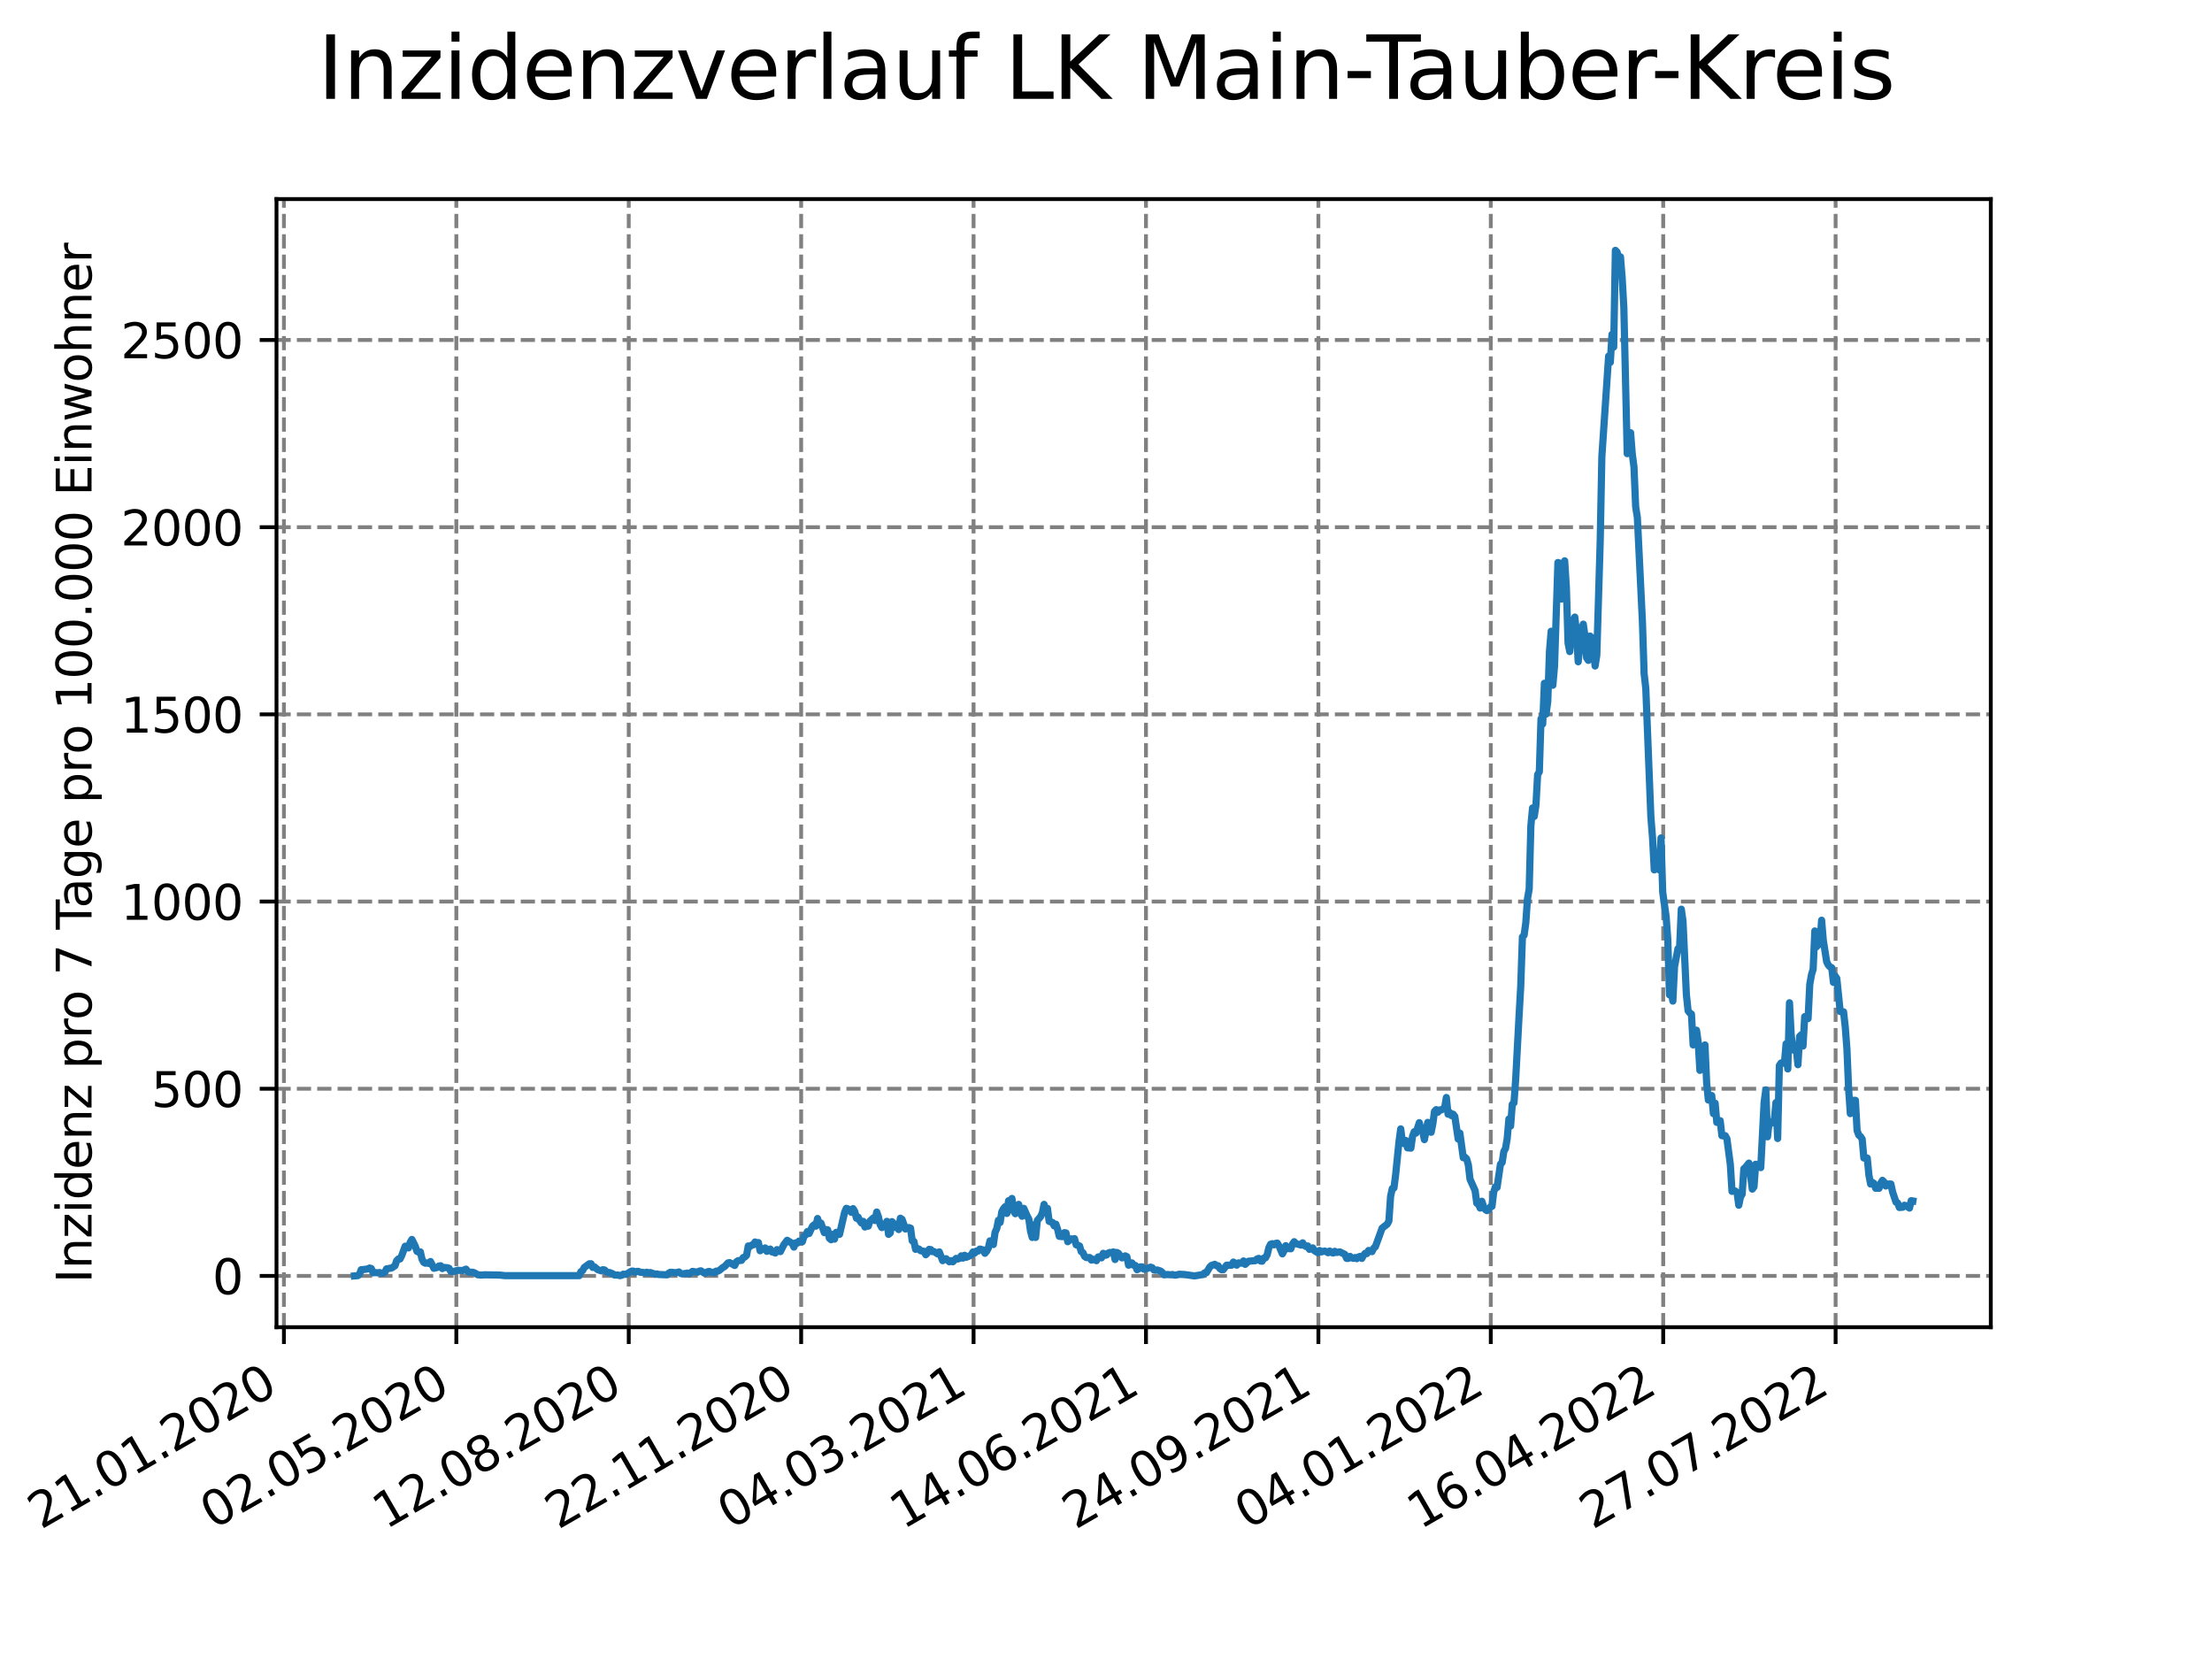 <?xml version="1.0" encoding="utf-8" standalone="no"?>
<!DOCTYPE svg PUBLIC "-//W3C//DTD SVG 1.1//EN"
  "http://www.w3.org/Graphics/SVG/1.1/DTD/svg11.dtd">
<svg xmlns:xlink="http://www.w3.org/1999/xlink" width="460.8pt" height="345.6pt" viewBox="0 0 460.8 345.6" xmlns="http://www.w3.org/2000/svg" version="1.1">
 <defs>
  <style type="text/css">*{stroke-linejoin: round; stroke-linecap: butt}</style>
 </defs>
 <g id="figure_1">
  <g id="patch_1">
   <path d="M 0 345.6 
L 460.8 345.6 
L 460.8 0 
L 0 0 
z
" style="fill: #ffffff"/>
  </g>
  <g id="axes_1">
   <g id="patch_2">
    <path d="M 57.6 276.48 
L 414.72 276.48 
L 414.72 41.472 
L 57.6 41.472 
z
" style="fill: #ffffff"/>
   </g>
   <g id="matplotlib.axis_1">
    <g id="xtick_1">
     <g id="line2d_1">
      <path d="M 59.146 276.48 
L 59.146 41.472 
" clip-path="url(#p5dadb8bd63)" style="fill: none; stroke-dasharray: 2.96,1.28; stroke-dashoffset: 0; stroke: #808080; stroke-width: 0.8"/>
     </g>
     <g id="line2d_2">
      <defs>
       <path id="m0453740eca" d="M 0 0 
L 0 3.5 
" style="stroke: #000000; stroke-width: 0.8"/>
      </defs>
      <g>
       <use xlink:href="#m0453740eca" x="59.146" y="276.48" style="stroke: #000000; stroke-width: 0.8"/>
      </g>
     </g>
     <g id="text_1">
      <!-- 21.01.2020 -->
      <g transform="translate(8.521 318.689)rotate(-30)scale(0.1 -0.1)">
       <defs>
        <path id="DejaVuSans-32" d="M 1228 531 
L 3431 531 
L 3431 0 
L 469 0 
L 469 531 
Q 828 903 1448 1529 
Q 2069 2156 2228 2338 
Q 2531 2678 2651 2914 
Q 2772 3150 2772 3378 
Q 2772 3750 2511 3984 
Q 2250 4219 1831 4219 
Q 1534 4219 1204 4116 
Q 875 4013 500 3803 
L 500 4441 
Q 881 4594 1212 4672 
Q 1544 4750 1819 4750 
Q 2544 4750 2975 4387 
Q 3406 4025 3406 3419 
Q 3406 3131 3298 2873 
Q 3191 2616 2906 2266 
Q 2828 2175 2409 1742 
Q 1991 1309 1228 531 
z
" transform="scale(0.016)"/>
        <path id="DejaVuSans-31" d="M 794 531 
L 1825 531 
L 1825 4091 
L 703 3866 
L 703 4441 
L 1819 4666 
L 2450 4666 
L 2450 531 
L 3481 531 
L 3481 0 
L 794 0 
L 794 531 
z
" transform="scale(0.016)"/>
        <path id="DejaVuSans-2e" d="M 684 794 
L 1344 794 
L 1344 0 
L 684 0 
L 684 794 
z
" transform="scale(0.016)"/>
        <path id="DejaVuSans-30" d="M 2034 4250 
Q 1547 4250 1301 3770 
Q 1056 3291 1056 2328 
Q 1056 1369 1301 889 
Q 1547 409 2034 409 
Q 2525 409 2770 889 
Q 3016 1369 3016 2328 
Q 3016 3291 2770 3770 
Q 2525 4250 2034 4250 
z
M 2034 4750 
Q 2819 4750 3233 4129 
Q 3647 3509 3647 2328 
Q 3647 1150 3233 529 
Q 2819 -91 2034 -91 
Q 1250 -91 836 529 
Q 422 1150 422 2328 
Q 422 3509 836 4129 
Q 1250 4750 2034 4750 
z
" transform="scale(0.016)"/>
       </defs>
       <use xlink:href="#DejaVuSans-32"/>
       <use xlink:href="#DejaVuSans-31" x="63.623"/>
       <use xlink:href="#DejaVuSans-2e" x="127.246"/>
       <use xlink:href="#DejaVuSans-30" x="159.033"/>
       <use xlink:href="#DejaVuSans-31" x="222.656"/>
       <use xlink:href="#DejaVuSans-2e" x="286.279"/>
       <use xlink:href="#DejaVuSans-32" x="318.066"/>
       <use xlink:href="#DejaVuSans-30" x="381.689"/>
       <use xlink:href="#DejaVuSans-32" x="445.312"/>
       <use xlink:href="#DejaVuSans-30" x="508.936"/>
      </g>
     </g>
    </g>
    <g id="xtick_2">
     <g id="line2d_3">
      <path d="M 95.063 276.48 
L 95.063 41.472 
" clip-path="url(#p5dadb8bd63)" style="fill: none; stroke-dasharray: 2.96,1.28; stroke-dashoffset: 0; stroke: #808080; stroke-width: 0.8"/>
     </g>
     <g id="line2d_4">
      <g>
       <use xlink:href="#m0453740eca" x="95.063" y="276.48" style="stroke: #000000; stroke-width: 0.8"/>
      </g>
     </g>
     <g id="text_2">
      <!-- 02.05.2020 -->
      <g transform="translate(44.437 318.689)rotate(-30)scale(0.1 -0.1)">
       <defs>
        <path id="DejaVuSans-35" d="M 691 4666 
L 3169 4666 
L 3169 4134 
L 1269 4134 
L 1269 2991 
Q 1406 3038 1543 3061 
Q 1681 3084 1819 3084 
Q 2600 3084 3056 2656 
Q 3513 2228 3513 1497 
Q 3513 744 3044 326 
Q 2575 -91 1722 -91 
Q 1428 -91 1123 -41 
Q 819 9 494 109 
L 494 744 
Q 775 591 1075 516 
Q 1375 441 1709 441 
Q 2250 441 2565 725 
Q 2881 1009 2881 1497 
Q 2881 1984 2565 2268 
Q 2250 2553 1709 2553 
Q 1456 2553 1204 2497 
Q 953 2441 691 2322 
L 691 4666 
z
" transform="scale(0.016)"/>
       </defs>
       <use xlink:href="#DejaVuSans-30"/>
       <use xlink:href="#DejaVuSans-32" x="63.623"/>
       <use xlink:href="#DejaVuSans-2e" x="127.246"/>
       <use xlink:href="#DejaVuSans-30" x="159.033"/>
       <use xlink:href="#DejaVuSans-35" x="222.656"/>
       <use xlink:href="#DejaVuSans-2e" x="286.279"/>
       <use xlink:href="#DejaVuSans-32" x="318.066"/>
       <use xlink:href="#DejaVuSans-30" x="381.689"/>
       <use xlink:href="#DejaVuSans-32" x="445.312"/>
       <use xlink:href="#DejaVuSans-30" x="508.936"/>
      </g>
     </g>
    </g>
    <g id="xtick_3">
     <g id="line2d_5">
      <path d="M 130.979 276.48 
L 130.979 41.472 
" clip-path="url(#p5dadb8bd63)" style="fill: none; stroke-dasharray: 2.96,1.28; stroke-dashoffset: 0; stroke: #808080; stroke-width: 0.8"/>
     </g>
     <g id="line2d_6">
      <g>
       <use xlink:href="#m0453740eca" x="130.979" y="276.48" style="stroke: #000000; stroke-width: 0.8"/>
      </g>
     </g>
     <g id="text_3">
      <!-- 12.08.2020 -->
      <g transform="translate(80.354 318.689)rotate(-30)scale(0.1 -0.1)">
       <defs>
        <path id="DejaVuSans-38" d="M 2034 2216 
Q 1584 2216 1326 1975 
Q 1069 1734 1069 1313 
Q 1069 891 1326 650 
Q 1584 409 2034 409 
Q 2484 409 2743 651 
Q 3003 894 3003 1313 
Q 3003 1734 2745 1975 
Q 2488 2216 2034 2216 
z
M 1403 2484 
Q 997 2584 770 2862 
Q 544 3141 544 3541 
Q 544 4100 942 4425 
Q 1341 4750 2034 4750 
Q 2731 4750 3128 4425 
Q 3525 4100 3525 3541 
Q 3525 3141 3298 2862 
Q 3072 2584 2669 2484 
Q 3125 2378 3379 2068 
Q 3634 1759 3634 1313 
Q 3634 634 3220 271 
Q 2806 -91 2034 -91 
Q 1263 -91 848 271 
Q 434 634 434 1313 
Q 434 1759 690 2068 
Q 947 2378 1403 2484 
z
M 1172 3481 
Q 1172 3119 1398 2916 
Q 1625 2713 2034 2713 
Q 2441 2713 2670 2916 
Q 2900 3119 2900 3481 
Q 2900 3844 2670 4047 
Q 2441 4250 2034 4250 
Q 1625 4250 1398 4047 
Q 1172 3844 1172 3481 
z
" transform="scale(0.016)"/>
       </defs>
       <use xlink:href="#DejaVuSans-31"/>
       <use xlink:href="#DejaVuSans-32" x="63.623"/>
       <use xlink:href="#DejaVuSans-2e" x="127.246"/>
       <use xlink:href="#DejaVuSans-30" x="159.033"/>
       <use xlink:href="#DejaVuSans-38" x="222.656"/>
       <use xlink:href="#DejaVuSans-2e" x="286.279"/>
       <use xlink:href="#DejaVuSans-32" x="318.066"/>
       <use xlink:href="#DejaVuSans-30" x="381.689"/>
       <use xlink:href="#DejaVuSans-32" x="445.312"/>
       <use xlink:href="#DejaVuSans-30" x="508.936"/>
      </g>
     </g>
    </g>
    <g id="xtick_4">
     <g id="line2d_7">
      <path d="M 166.895 276.48 
L 166.895 41.472 
" clip-path="url(#p5dadb8bd63)" style="fill: none; stroke-dasharray: 2.96,1.28; stroke-dashoffset: 0; stroke: #808080; stroke-width: 0.8"/>
     </g>
     <g id="line2d_8">
      <g>
       <use xlink:href="#m0453740eca" x="166.895" y="276.48" style="stroke: #000000; stroke-width: 0.8"/>
      </g>
     </g>
     <g id="text_4">
      <!-- 22.11.2020 -->
      <g transform="translate(116.27 318.689)rotate(-30)scale(0.1 -0.1)">
       <use xlink:href="#DejaVuSans-32"/>
       <use xlink:href="#DejaVuSans-32" x="63.623"/>
       <use xlink:href="#DejaVuSans-2e" x="127.246"/>
       <use xlink:href="#DejaVuSans-31" x="159.033"/>
       <use xlink:href="#DejaVuSans-31" x="222.656"/>
       <use xlink:href="#DejaVuSans-2e" x="286.279"/>
       <use xlink:href="#DejaVuSans-32" x="318.066"/>
       <use xlink:href="#DejaVuSans-30" x="381.689"/>
       <use xlink:href="#DejaVuSans-32" x="445.312"/>
       <use xlink:href="#DejaVuSans-30" x="508.936"/>
      </g>
     </g>
    </g>
    <g id="xtick_5">
     <g id="line2d_9">
      <path d="M 202.811 276.48 
L 202.811 41.472 
" clip-path="url(#p5dadb8bd63)" style="fill: none; stroke-dasharray: 2.96,1.28; stroke-dashoffset: 0; stroke: #808080; stroke-width: 0.8"/>
     </g>
     <g id="line2d_10">
      <g>
       <use xlink:href="#m0453740eca" x="202.811" y="276.48" style="stroke: #000000; stroke-width: 0.8"/>
      </g>
     </g>
     <g id="text_5">
      <!-- 04.03.2021 -->
      <g transform="translate(152.186 318.689)rotate(-30)scale(0.1 -0.1)">
       <defs>
        <path id="DejaVuSans-34" d="M 2419 4116 
L 825 1625 
L 2419 1625 
L 2419 4116 
z
M 2253 4666 
L 3047 4666 
L 3047 1625 
L 3713 1625 
L 3713 1100 
L 3047 1100 
L 3047 0 
L 2419 0 
L 2419 1100 
L 313 1100 
L 313 1709 
L 2253 4666 
z
" transform="scale(0.016)"/>
        <path id="DejaVuSans-33" d="M 2597 2516 
Q 3050 2419 3304 2112 
Q 3559 1806 3559 1356 
Q 3559 666 3084 287 
Q 2609 -91 1734 -91 
Q 1441 -91 1130 -33 
Q 819 25 488 141 
L 488 750 
Q 750 597 1062 519 
Q 1375 441 1716 441 
Q 2309 441 2620 675 
Q 2931 909 2931 1356 
Q 2931 1769 2642 2001 
Q 2353 2234 1838 2234 
L 1294 2234 
L 1294 2753 
L 1863 2753 
Q 2328 2753 2575 2939 
Q 2822 3125 2822 3475 
Q 2822 3834 2567 4026 
Q 2313 4219 1838 4219 
Q 1578 4219 1281 4162 
Q 984 4106 628 3988 
L 628 4550 
Q 988 4650 1302 4700 
Q 1616 4750 1894 4750 
Q 2613 4750 3031 4423 
Q 3450 4097 3450 3541 
Q 3450 3153 3228 2886 
Q 3006 2619 2597 2516 
z
" transform="scale(0.016)"/>
       </defs>
       <use xlink:href="#DejaVuSans-30"/>
       <use xlink:href="#DejaVuSans-34" x="63.623"/>
       <use xlink:href="#DejaVuSans-2e" x="127.246"/>
       <use xlink:href="#DejaVuSans-30" x="159.033"/>
       <use xlink:href="#DejaVuSans-33" x="222.656"/>
       <use xlink:href="#DejaVuSans-2e" x="286.279"/>
       <use xlink:href="#DejaVuSans-32" x="318.066"/>
       <use xlink:href="#DejaVuSans-30" x="381.689"/>
       <use xlink:href="#DejaVuSans-32" x="445.312"/>
       <use xlink:href="#DejaVuSans-31" x="508.936"/>
      </g>
     </g>
    </g>
    <g id="xtick_6">
     <g id="line2d_11">
      <path d="M 238.728 276.48 
L 238.728 41.472 
" clip-path="url(#p5dadb8bd63)" style="fill: none; stroke-dasharray: 2.96,1.28; stroke-dashoffset: 0; stroke: #808080; stroke-width: 0.8"/>
     </g>
     <g id="line2d_12">
      <g>
       <use xlink:href="#m0453740eca" x="238.728" y="276.48" style="stroke: #000000; stroke-width: 0.8"/>
      </g>
     </g>
     <g id="text_6">
      <!-- 14.06.2021 -->
      <g transform="translate(188.102 318.689)rotate(-30)scale(0.1 -0.1)">
       <defs>
        <path id="DejaVuSans-36" d="M 2113 2584 
Q 1688 2584 1439 2293 
Q 1191 2003 1191 1497 
Q 1191 994 1439 701 
Q 1688 409 2113 409 
Q 2538 409 2786 701 
Q 3034 994 3034 1497 
Q 3034 2003 2786 2293 
Q 2538 2584 2113 2584 
z
M 3366 4563 
L 3366 3988 
Q 3128 4100 2886 4159 
Q 2644 4219 2406 4219 
Q 1781 4219 1451 3797 
Q 1122 3375 1075 2522 
Q 1259 2794 1537 2939 
Q 1816 3084 2150 3084 
Q 2853 3084 3261 2657 
Q 3669 2231 3669 1497 
Q 3669 778 3244 343 
Q 2819 -91 2113 -91 
Q 1303 -91 875 529 
Q 447 1150 447 2328 
Q 447 3434 972 4092 
Q 1497 4750 2381 4750 
Q 2619 4750 2861 4703 
Q 3103 4656 3366 4563 
z
" transform="scale(0.016)"/>
       </defs>
       <use xlink:href="#DejaVuSans-31"/>
       <use xlink:href="#DejaVuSans-34" x="63.623"/>
       <use xlink:href="#DejaVuSans-2e" x="127.246"/>
       <use xlink:href="#DejaVuSans-30" x="159.033"/>
       <use xlink:href="#DejaVuSans-36" x="222.656"/>
       <use xlink:href="#DejaVuSans-2e" x="286.279"/>
       <use xlink:href="#DejaVuSans-32" x="318.066"/>
       <use xlink:href="#DejaVuSans-30" x="381.689"/>
       <use xlink:href="#DejaVuSans-32" x="445.312"/>
       <use xlink:href="#DejaVuSans-31" x="508.936"/>
      </g>
     </g>
    </g>
    <g id="xtick_7">
     <g id="line2d_13">
      <path d="M 274.644 276.48 
L 274.644 41.472 
" clip-path="url(#p5dadb8bd63)" style="fill: none; stroke-dasharray: 2.96,1.28; stroke-dashoffset: 0; stroke: #808080; stroke-width: 0.8"/>
     </g>
     <g id="line2d_14">
      <g>
       <use xlink:href="#m0453740eca" x="274.644" y="276.48" style="stroke: #000000; stroke-width: 0.8"/>
      </g>
     </g>
     <g id="text_7">
      <!-- 24.09.2021 -->
      <g transform="translate(224.019 318.689)rotate(-30)scale(0.1 -0.1)">
       <defs>
        <path id="DejaVuSans-39" d="M 703 97 
L 703 672 
Q 941 559 1184 500 
Q 1428 441 1663 441 
Q 2288 441 2617 861 
Q 2947 1281 2994 2138 
Q 2813 1869 2534 1725 
Q 2256 1581 1919 1581 
Q 1219 1581 811 2004 
Q 403 2428 403 3163 
Q 403 3881 828 4315 
Q 1253 4750 1959 4750 
Q 2769 4750 3195 4129 
Q 3622 3509 3622 2328 
Q 3622 1225 3098 567 
Q 2575 -91 1691 -91 
Q 1453 -91 1209 -44 
Q 966 3 703 97 
z
M 1959 2075 
Q 2384 2075 2632 2365 
Q 2881 2656 2881 3163 
Q 2881 3666 2632 3958 
Q 2384 4250 1959 4250 
Q 1534 4250 1286 3958 
Q 1038 3666 1038 3163 
Q 1038 2656 1286 2365 
Q 1534 2075 1959 2075 
z
" transform="scale(0.016)"/>
       </defs>
       <use xlink:href="#DejaVuSans-32"/>
       <use xlink:href="#DejaVuSans-34" x="63.623"/>
       <use xlink:href="#DejaVuSans-2e" x="127.246"/>
       <use xlink:href="#DejaVuSans-30" x="159.033"/>
       <use xlink:href="#DejaVuSans-39" x="222.656"/>
       <use xlink:href="#DejaVuSans-2e" x="286.279"/>
       <use xlink:href="#DejaVuSans-32" x="318.066"/>
       <use xlink:href="#DejaVuSans-30" x="381.689"/>
       <use xlink:href="#DejaVuSans-32" x="445.312"/>
       <use xlink:href="#DejaVuSans-31" x="508.936"/>
      </g>
     </g>
    </g>
    <g id="xtick_8">
     <g id="line2d_15">
      <path d="M 310.56 276.48 
L 310.56 41.472 
" clip-path="url(#p5dadb8bd63)" style="fill: none; stroke-dasharray: 2.96,1.28; stroke-dashoffset: 0; stroke: #808080; stroke-width: 0.8"/>
     </g>
     <g id="line2d_16">
      <g>
       <use xlink:href="#m0453740eca" x="310.56" y="276.48" style="stroke: #000000; stroke-width: 0.8"/>
      </g>
     </g>
     <g id="text_8">
      <!-- 04.01.2022 -->
      <g transform="translate(259.935 318.689)rotate(-30)scale(0.1 -0.1)">
       <use xlink:href="#DejaVuSans-30"/>
       <use xlink:href="#DejaVuSans-34" x="63.623"/>
       <use xlink:href="#DejaVuSans-2e" x="127.246"/>
       <use xlink:href="#DejaVuSans-30" x="159.033"/>
       <use xlink:href="#DejaVuSans-31" x="222.656"/>
       <use xlink:href="#DejaVuSans-2e" x="286.279"/>
       <use xlink:href="#DejaVuSans-32" x="318.066"/>
       <use xlink:href="#DejaVuSans-30" x="381.689"/>
       <use xlink:href="#DejaVuSans-32" x="445.312"/>
       <use xlink:href="#DejaVuSans-32" x="508.936"/>
      </g>
     </g>
    </g>
    <g id="xtick_9">
     <g id="line2d_17">
      <path d="M 346.476 276.48 
L 346.476 41.472 
" clip-path="url(#p5dadb8bd63)" style="fill: none; stroke-dasharray: 2.96,1.28; stroke-dashoffset: 0; stroke: #808080; stroke-width: 0.8"/>
     </g>
     <g id="line2d_18">
      <g>
       <use xlink:href="#m0453740eca" x="346.476" y="276.48" style="stroke: #000000; stroke-width: 0.8"/>
      </g>
     </g>
     <g id="text_9">
      <!-- 16.04.2022 -->
      <g transform="translate(295.851 318.689)rotate(-30)scale(0.1 -0.1)">
       <use xlink:href="#DejaVuSans-31"/>
       <use xlink:href="#DejaVuSans-36" x="63.623"/>
       <use xlink:href="#DejaVuSans-2e" x="127.246"/>
       <use xlink:href="#DejaVuSans-30" x="159.033"/>
       <use xlink:href="#DejaVuSans-34" x="222.656"/>
       <use xlink:href="#DejaVuSans-2e" x="286.279"/>
       <use xlink:href="#DejaVuSans-32" x="318.066"/>
       <use xlink:href="#DejaVuSans-30" x="381.689"/>
       <use xlink:href="#DejaVuSans-32" x="445.312"/>
       <use xlink:href="#DejaVuSans-32" x="508.936"/>
      </g>
     </g>
    </g>
    <g id="xtick_10">
     <g id="line2d_19">
      <path d="M 382.392 276.48 
L 382.392 41.472 
" clip-path="url(#p5dadb8bd63)" style="fill: none; stroke-dasharray: 2.96,1.28; stroke-dashoffset: 0; stroke: #808080; stroke-width: 0.8"/>
     </g>
     <g id="line2d_20">
      <g>
       <use xlink:href="#m0453740eca" x="382.392" y="276.48" style="stroke: #000000; stroke-width: 0.8"/>
      </g>
     </g>
     <g id="text_10">
      <!-- 27.07.2022 -->
      <g transform="translate(331.767 318.689)rotate(-30)scale(0.1 -0.1)">
       <defs>
        <path id="DejaVuSans-37" d="M 525 4666 
L 3525 4666 
L 3525 4397 
L 1831 0 
L 1172 0 
L 2766 4134 
L 525 4134 
L 525 4666 
z
" transform="scale(0.016)"/>
       </defs>
       <use xlink:href="#DejaVuSans-32"/>
       <use xlink:href="#DejaVuSans-37" x="63.623"/>
       <use xlink:href="#DejaVuSans-2e" x="127.246"/>
       <use xlink:href="#DejaVuSans-30" x="159.033"/>
       <use xlink:href="#DejaVuSans-37" x="222.656"/>
       <use xlink:href="#DejaVuSans-2e" x="286.279"/>
       <use xlink:href="#DejaVuSans-32" x="318.066"/>
       <use xlink:href="#DejaVuSans-30" x="381.689"/>
       <use xlink:href="#DejaVuSans-32" x="445.312"/>
       <use xlink:href="#DejaVuSans-32" x="508.936"/>
      </g>
     </g>
    </g>
   </g>
   <g id="matplotlib.axis_2">
    <g id="ytick_1">
     <g id="line2d_21">
      <path d="M 57.6 265.798 
L 414.72 265.798 
" clip-path="url(#p5dadb8bd63)" style="fill: none; stroke-dasharray: 2.96,1.28; stroke-dashoffset: 0; stroke: #808080; stroke-width: 0.8"/>
     </g>
     <g id="line2d_22">
      <defs>
       <path id="m1fcdf9322f" d="M 0 0 
L -3.5 0 
" style="stroke: #000000; stroke-width: 0.8"/>
      </defs>
      <g>
       <use xlink:href="#m1fcdf9322f" x="57.6" y="265.798" style="stroke: #000000; stroke-width: 0.8"/>
      </g>
     </g>
     <g id="text_11">
      <!-- 0 -->
      <g transform="translate(44.237 269.597)scale(0.1 -0.1)">
       <use xlink:href="#DejaVuSans-30"/>
      </g>
     </g>
    </g>
    <g id="ytick_2">
     <g id="line2d_23">
      <path d="M 57.6 226.804 
L 414.72 226.804 
" clip-path="url(#p5dadb8bd63)" style="fill: none; stroke-dasharray: 2.96,1.28; stroke-dashoffset: 0; stroke: #808080; stroke-width: 0.8"/>
     </g>
     <g id="line2d_24">
      <g>
       <use xlink:href="#m1fcdf9322f" x="57.6" y="226.804" style="stroke: #000000; stroke-width: 0.8"/>
      </g>
     </g>
     <g id="text_12">
      <!-- 500 -->
      <g transform="translate(31.512 230.603)scale(0.1 -0.1)">
       <use xlink:href="#DejaVuSans-35"/>
       <use xlink:href="#DejaVuSans-30" x="63.623"/>
       <use xlink:href="#DejaVuSans-30" x="127.246"/>
      </g>
     </g>
    </g>
    <g id="ytick_3">
     <g id="line2d_25">
      <path d="M 57.6 187.81 
L 414.72 187.81 
" clip-path="url(#p5dadb8bd63)" style="fill: none; stroke-dasharray: 2.96,1.28; stroke-dashoffset: 0; stroke: #808080; stroke-width: 0.8"/>
     </g>
     <g id="line2d_26">
      <g>
       <use xlink:href="#m1fcdf9322f" x="57.6" y="187.81" style="stroke: #000000; stroke-width: 0.8"/>
      </g>
     </g>
     <g id="text_13">
      <!-- 1000 -->
      <g transform="translate(25.15 191.609)scale(0.1 -0.1)">
       <use xlink:href="#DejaVuSans-31"/>
       <use xlink:href="#DejaVuSans-30" x="63.623"/>
       <use xlink:href="#DejaVuSans-30" x="127.246"/>
       <use xlink:href="#DejaVuSans-30" x="190.869"/>
      </g>
     </g>
    </g>
    <g id="ytick_4">
     <g id="line2d_27">
      <path d="M 57.6 148.816 
L 414.72 148.816 
" clip-path="url(#p5dadb8bd63)" style="fill: none; stroke-dasharray: 2.96,1.28; stroke-dashoffset: 0; stroke: #808080; stroke-width: 0.8"/>
     </g>
     <g id="line2d_28">
      <g>
       <use xlink:href="#m1fcdf9322f" x="57.6" y="148.816" style="stroke: #000000; stroke-width: 0.8"/>
      </g>
     </g>
     <g id="text_14">
      <!-- 1500 -->
      <g transform="translate(25.15 152.615)scale(0.1 -0.1)">
       <use xlink:href="#DejaVuSans-31"/>
       <use xlink:href="#DejaVuSans-35" x="63.623"/>
       <use xlink:href="#DejaVuSans-30" x="127.246"/>
       <use xlink:href="#DejaVuSans-30" x="190.869"/>
      </g>
     </g>
    </g>
    <g id="ytick_5">
     <g id="line2d_29">
      <path d="M 57.6 109.822 
L 414.72 109.822 
" clip-path="url(#p5dadb8bd63)" style="fill: none; stroke-dasharray: 2.96,1.28; stroke-dashoffset: 0; stroke: #808080; stroke-width: 0.8"/>
     </g>
     <g id="line2d_30">
      <g>
       <use xlink:href="#m1fcdf9322f" x="57.6" y="109.822" style="stroke: #000000; stroke-width: 0.8"/>
      </g>
     </g>
     <g id="text_15">
      <!-- 2000 -->
      <g transform="translate(25.15 113.621)scale(0.1 -0.1)">
       <use xlink:href="#DejaVuSans-32"/>
       <use xlink:href="#DejaVuSans-30" x="63.623"/>
       <use xlink:href="#DejaVuSans-30" x="127.246"/>
       <use xlink:href="#DejaVuSans-30" x="190.869"/>
      </g>
     </g>
    </g>
    <g id="ytick_6">
     <g id="line2d_31">
      <path d="M 57.6 70.828 
L 414.72 70.828 
" clip-path="url(#p5dadb8bd63)" style="fill: none; stroke-dasharray: 2.96,1.28; stroke-dashoffset: 0; stroke: #808080; stroke-width: 0.8"/>
     </g>
     <g id="line2d_32">
      <g>
       <use xlink:href="#m1fcdf9322f" x="57.6" y="70.828" style="stroke: #000000; stroke-width: 0.8"/>
      </g>
     </g>
     <g id="text_16">
      <!-- 2500 -->
      <g transform="translate(25.15 74.627)scale(0.1 -0.1)">
       <use xlink:href="#DejaVuSans-32"/>
       <use xlink:href="#DejaVuSans-35" x="63.623"/>
       <use xlink:href="#DejaVuSans-30" x="127.246"/>
       <use xlink:href="#DejaVuSans-30" x="190.869"/>
      </g>
     </g>
    </g>
    <g id="text_17">
     <!-- Inzidenz pro 7 Tage pro 100.000 Einwohner -->
     <g transform="translate(19.07 267.301)rotate(-90)scale(0.1 -0.1)">
      <defs>
       <path id="DejaVuSans-49" d="M 628 4666 
L 1259 4666 
L 1259 0 
L 628 0 
L 628 4666 
z
" transform="scale(0.016)"/>
       <path id="DejaVuSans-6e" d="M 3513 2113 
L 3513 0 
L 2938 0 
L 2938 2094 
Q 2938 2591 2744 2837 
Q 2550 3084 2163 3084 
Q 1697 3084 1428 2787 
Q 1159 2491 1159 1978 
L 1159 0 
L 581 0 
L 581 3500 
L 1159 3500 
L 1159 2956 
Q 1366 3272 1645 3428 
Q 1925 3584 2291 3584 
Q 2894 3584 3203 3211 
Q 3513 2838 3513 2113 
z
" transform="scale(0.016)"/>
       <path id="DejaVuSans-7a" d="M 353 3500 
L 3084 3500 
L 3084 2975 
L 922 459 
L 3084 459 
L 3084 0 
L 275 0 
L 275 525 
L 2438 3041 
L 353 3041 
L 353 3500 
z
" transform="scale(0.016)"/>
       <path id="DejaVuSans-69" d="M 603 3500 
L 1178 3500 
L 1178 0 
L 603 0 
L 603 3500 
z
M 603 4863 
L 1178 4863 
L 1178 4134 
L 603 4134 
L 603 4863 
z
" transform="scale(0.016)"/>
       <path id="DejaVuSans-64" d="M 2906 2969 
L 2906 4863 
L 3481 4863 
L 3481 0 
L 2906 0 
L 2906 525 
Q 2725 213 2448 61 
Q 2172 -91 1784 -91 
Q 1150 -91 751 415 
Q 353 922 353 1747 
Q 353 2572 751 3078 
Q 1150 3584 1784 3584 
Q 2172 3584 2448 3432 
Q 2725 3281 2906 2969 
z
M 947 1747 
Q 947 1113 1208 752 
Q 1469 391 1925 391 
Q 2381 391 2643 752 
Q 2906 1113 2906 1747 
Q 2906 2381 2643 2742 
Q 2381 3103 1925 3103 
Q 1469 3103 1208 2742 
Q 947 2381 947 1747 
z
" transform="scale(0.016)"/>
       <path id="DejaVuSans-65" d="M 3597 1894 
L 3597 1613 
L 953 1613 
Q 991 1019 1311 708 
Q 1631 397 2203 397 
Q 2534 397 2845 478 
Q 3156 559 3463 722 
L 3463 178 
Q 3153 47 2828 -22 
Q 2503 -91 2169 -91 
Q 1331 -91 842 396 
Q 353 884 353 1716 
Q 353 2575 817 3079 
Q 1281 3584 2069 3584 
Q 2775 3584 3186 3129 
Q 3597 2675 3597 1894 
z
M 3022 2063 
Q 3016 2534 2758 2815 
Q 2500 3097 2075 3097 
Q 1594 3097 1305 2825 
Q 1016 2553 972 2059 
L 3022 2063 
z
" transform="scale(0.016)"/>
       <path id="DejaVuSans-20" transform="scale(0.016)"/>
       <path id="DejaVuSans-70" d="M 1159 525 
L 1159 -1331 
L 581 -1331 
L 581 3500 
L 1159 3500 
L 1159 2969 
Q 1341 3281 1617 3432 
Q 1894 3584 2278 3584 
Q 2916 3584 3314 3078 
Q 3713 2572 3713 1747 
Q 3713 922 3314 415 
Q 2916 -91 2278 -91 
Q 1894 -91 1617 61 
Q 1341 213 1159 525 
z
M 3116 1747 
Q 3116 2381 2855 2742 
Q 2594 3103 2138 3103 
Q 1681 3103 1420 2742 
Q 1159 2381 1159 1747 
Q 1159 1113 1420 752 
Q 1681 391 2138 391 
Q 2594 391 2855 752 
Q 3116 1113 3116 1747 
z
" transform="scale(0.016)"/>
       <path id="DejaVuSans-72" d="M 2631 2963 
Q 2534 3019 2420 3045 
Q 2306 3072 2169 3072 
Q 1681 3072 1420 2755 
Q 1159 2438 1159 1844 
L 1159 0 
L 581 0 
L 581 3500 
L 1159 3500 
L 1159 2956 
Q 1341 3275 1631 3429 
Q 1922 3584 2338 3584 
Q 2397 3584 2469 3576 
Q 2541 3569 2628 3553 
L 2631 2963 
z
" transform="scale(0.016)"/>
       <path id="DejaVuSans-6f" d="M 1959 3097 
Q 1497 3097 1228 2736 
Q 959 2375 959 1747 
Q 959 1119 1226 758 
Q 1494 397 1959 397 
Q 2419 397 2687 759 
Q 2956 1122 2956 1747 
Q 2956 2369 2687 2733 
Q 2419 3097 1959 3097 
z
M 1959 3584 
Q 2709 3584 3137 3096 
Q 3566 2609 3566 1747 
Q 3566 888 3137 398 
Q 2709 -91 1959 -91 
Q 1206 -91 779 398 
Q 353 888 353 1747 
Q 353 2609 779 3096 
Q 1206 3584 1959 3584 
z
" transform="scale(0.016)"/>
       <path id="DejaVuSans-54" d="M -19 4666 
L 3928 4666 
L 3928 4134 
L 2272 4134 
L 2272 0 
L 1638 0 
L 1638 4134 
L -19 4134 
L -19 4666 
z
" transform="scale(0.016)"/>
       <path id="DejaVuSans-61" d="M 2194 1759 
Q 1497 1759 1228 1600 
Q 959 1441 959 1056 
Q 959 750 1161 570 
Q 1363 391 1709 391 
Q 2188 391 2477 730 
Q 2766 1069 2766 1631 
L 2766 1759 
L 2194 1759 
z
M 3341 1997 
L 3341 0 
L 2766 0 
L 2766 531 
Q 2569 213 2275 61 
Q 1981 -91 1556 -91 
Q 1019 -91 701 211 
Q 384 513 384 1019 
Q 384 1609 779 1909 
Q 1175 2209 1959 2209 
L 2766 2209 
L 2766 2266 
Q 2766 2663 2505 2880 
Q 2244 3097 1772 3097 
Q 1472 3097 1187 3025 
Q 903 2953 641 2809 
L 641 3341 
Q 956 3463 1253 3523 
Q 1550 3584 1831 3584 
Q 2591 3584 2966 3190 
Q 3341 2797 3341 1997 
z
" transform="scale(0.016)"/>
       <path id="DejaVuSans-67" d="M 2906 1791 
Q 2906 2416 2648 2759 
Q 2391 3103 1925 3103 
Q 1463 3103 1205 2759 
Q 947 2416 947 1791 
Q 947 1169 1205 825 
Q 1463 481 1925 481 
Q 2391 481 2648 825 
Q 2906 1169 2906 1791 
z
M 3481 434 
Q 3481 -459 3084 -895 
Q 2688 -1331 1869 -1331 
Q 1566 -1331 1297 -1286 
Q 1028 -1241 775 -1147 
L 775 -588 
Q 1028 -725 1275 -790 
Q 1522 -856 1778 -856 
Q 2344 -856 2625 -561 
Q 2906 -266 2906 331 
L 2906 616 
Q 2728 306 2450 153 
Q 2172 0 1784 0 
Q 1141 0 747 490 
Q 353 981 353 1791 
Q 353 2603 747 3093 
Q 1141 3584 1784 3584 
Q 2172 3584 2450 3431 
Q 2728 3278 2906 2969 
L 2906 3500 
L 3481 3500 
L 3481 434 
z
" transform="scale(0.016)"/>
       <path id="DejaVuSans-45" d="M 628 4666 
L 3578 4666 
L 3578 4134 
L 1259 4134 
L 1259 2753 
L 3481 2753 
L 3481 2222 
L 1259 2222 
L 1259 531 
L 3634 531 
L 3634 0 
L 628 0 
L 628 4666 
z
" transform="scale(0.016)"/>
       <path id="DejaVuSans-77" d="M 269 3500 
L 844 3500 
L 1563 769 
L 2278 3500 
L 2956 3500 
L 3675 769 
L 4391 3500 
L 4966 3500 
L 4050 0 
L 3372 0 
L 2619 2869 
L 1863 0 
L 1184 0 
L 269 3500 
z
" transform="scale(0.016)"/>
       <path id="DejaVuSans-68" d="M 3513 2113 
L 3513 0 
L 2938 0 
L 2938 2094 
Q 2938 2591 2744 2837 
Q 2550 3084 2163 3084 
Q 1697 3084 1428 2787 
Q 1159 2491 1159 1978 
L 1159 0 
L 581 0 
L 581 4863 
L 1159 4863 
L 1159 2956 
Q 1366 3272 1645 3428 
Q 1925 3584 2291 3584 
Q 2894 3584 3203 3211 
Q 3513 2838 3513 2113 
z
" transform="scale(0.016)"/>
      </defs>
      <use xlink:href="#DejaVuSans-49"/>
      <use xlink:href="#DejaVuSans-6e" x="29.492"/>
      <use xlink:href="#DejaVuSans-7a" x="92.871"/>
      <use xlink:href="#DejaVuSans-69" x="145.361"/>
      <use xlink:href="#DejaVuSans-64" x="173.145"/>
      <use xlink:href="#DejaVuSans-65" x="236.621"/>
      <use xlink:href="#DejaVuSans-6e" x="298.145"/>
      <use xlink:href="#DejaVuSans-7a" x="361.523"/>
      <use xlink:href="#DejaVuSans-20" x="414.014"/>
      <use xlink:href="#DejaVuSans-70" x="445.801"/>
      <use xlink:href="#DejaVuSans-72" x="509.277"/>
      <use xlink:href="#DejaVuSans-6f" x="548.141"/>
      <use xlink:href="#DejaVuSans-20" x="609.322"/>
      <use xlink:href="#DejaVuSans-37" x="641.109"/>
      <use xlink:href="#DejaVuSans-20" x="704.732"/>
      <use xlink:href="#DejaVuSans-54" x="736.52"/>
      <use xlink:href="#DejaVuSans-61" x="781.104"/>
      <use xlink:href="#DejaVuSans-67" x="842.383"/>
      <use xlink:href="#DejaVuSans-65" x="905.859"/>
      <use xlink:href="#DejaVuSans-20" x="967.383"/>
      <use xlink:href="#DejaVuSans-70" x="999.17"/>
      <use xlink:href="#DejaVuSans-72" x="1062.646"/>
      <use xlink:href="#DejaVuSans-6f" x="1101.51"/>
      <use xlink:href="#DejaVuSans-20" x="1162.691"/>
      <use xlink:href="#DejaVuSans-31" x="1194.479"/>
      <use xlink:href="#DejaVuSans-30" x="1258.102"/>
      <use xlink:href="#DejaVuSans-30" x="1321.725"/>
      <use xlink:href="#DejaVuSans-2e" x="1385.348"/>
      <use xlink:href="#DejaVuSans-30" x="1417.135"/>
      <use xlink:href="#DejaVuSans-30" x="1480.758"/>
      <use xlink:href="#DejaVuSans-30" x="1544.381"/>
      <use xlink:href="#DejaVuSans-20" x="1608.004"/>
      <use xlink:href="#DejaVuSans-45" x="1639.791"/>
      <use xlink:href="#DejaVuSans-69" x="1702.975"/>
      <use xlink:href="#DejaVuSans-6e" x="1730.758"/>
      <use xlink:href="#DejaVuSans-77" x="1794.137"/>
      <use xlink:href="#DejaVuSans-6f" x="1875.924"/>
      <use xlink:href="#DejaVuSans-68" x="1937.105"/>
      <use xlink:href="#DejaVuSans-6e" x="2000.484"/>
      <use xlink:href="#DejaVuSans-65" x="2063.863"/>
      <use xlink:href="#DejaVuSans-72" x="2125.387"/>
     </g>
    </g>
   </g>
   <g id="line2d_33">
    <path d="M 73.833 265.798 
L 74.537 265.739 
L 74.889 265.444 
L 75.241 264.502 
L 75.945 264.443 
L 76.65 264.325 
L 77.002 264.149 
L 77.354 264.266 
L 77.706 265.15 
L 78.058 265.091 
L 78.762 265.15 
L 79.115 265.091 
L 79.467 265.268 
L 79.819 265.209 
L 80.171 265.032 
L 80.523 264.325 
L 81.579 264.149 
L 82.284 263.677 
L 82.636 262.617 
L 82.988 262.264 
L 83.34 262.264 
L 83.692 261.557 
L 84.396 259.613 
L 84.748 259.613 
L 85.101 259.966 
L 85.453 258.788 
L 85.805 258.199 
L 86.509 259.613 
L 86.861 260.673 
L 87.213 260.85 
L 87.565 260.791 
L 87.918 262.323 
L 88.27 262.97 
L 88.622 263.147 
L 88.974 263.088 
L 89.326 263.206 
L 89.678 262.794 
L 90.382 264.207 
L 91.087 264.031 
L 91.439 263.736 
L 91.791 263.677 
L 92.143 264.266 
L 92.495 264.031 
L 93.199 264.09 
L 93.551 264.207 
L 93.904 264.855 
L 94.608 264.855 
L 95.312 264.62 
L 96.368 264.679 
L 97.073 264.384 
L 97.425 264.855 
L 97.777 265.032 
L 98.481 265.032 
L 98.833 265.15 
L 99.537 265.562 
L 100.242 265.621 
L 100.946 265.562 
L 104.115 265.621 
L 105.171 265.739 
L 120.665 265.739 
L 121.017 264.914 
L 121.369 264.679 
L 121.721 264.031 
L 122.777 263.265 
L 123.13 263.265 
L 123.482 264.031 
L 123.834 263.913 
L 124.538 264.502 
L 125.242 264.738 
L 125.594 264.502 
L 125.946 264.561 
L 126.299 264.914 
L 126.651 265.091 
L 127.003 265.091 
L 127.707 265.385 
L 128.059 265.621 
L 128.763 265.621 
L 129.116 265.739 
L 129.468 265.68 
L 129.82 265.444 
L 130.524 265.444 
L 131.228 264.973 
L 131.58 264.796 
L 131.933 264.796 
L 132.285 265.032 
L 132.637 264.855 
L 132.989 264.855 
L 133.341 265.032 
L 134.045 265.091 
L 134.397 265.15 
L 134.749 265.032 
L 135.102 265.209 
L 135.454 265.091 
L 136.51 265.444 
L 136.862 265.385 
L 137.214 265.503 
L 138.975 265.562 
L 139.327 265.209 
L 139.679 265.032 
L 140.383 265.091 
L 140.736 265.15 
L 141.44 264.973 
L 141.792 265.268 
L 142.144 265.385 
L 143.2 265.209 
L 143.552 265.385 
L 144.257 264.855 
L 145.313 265.032 
L 145.665 264.796 
L 146.017 264.738 
L 146.722 265.209 
L 147.074 265.15 
L 147.426 264.914 
L 147.778 264.855 
L 148.13 265.091 
L 148.482 265.032 
L 148.834 265.15 
L 149.186 264.796 
L 149.539 264.796 
L 149.891 264.62 
L 150.595 264.031 
L 150.947 263.854 
L 151.651 263.088 
L 152.003 263.029 
L 153.06 263.618 
L 153.412 262.853 
L 153.764 262.617 
L 154.468 262.558 
L 154.82 261.969 
L 155.172 261.851 
L 155.525 261.498 
L 155.877 259.554 
L 156.229 259.672 
L 156.581 259.377 
L 156.933 259.318 
L 157.285 258.729 
L 157.637 258.906 
L 157.989 258.847 
L 158.342 260.555 
L 158.694 260.202 
L 159.046 260.261 
L 159.398 259.966 
L 159.75 260.673 
L 160.454 260.202 
L 160.806 260.791 
L 161.158 260.85 
L 161.511 261.027 
L 161.863 260.32 
L 162.567 260.732 
L 163.271 259.318 
L 163.975 258.376 
L 165.032 259.024 
L 165.384 259.79 
L 165.736 258.906 
L 166.088 258.965 
L 166.44 258.553 
L 166.792 258.553 
L 167.144 258.67 
L 167.497 257.492 
L 167.849 257.257 
L 168.201 256.55 
L 168.553 256.962 
L 169.257 255.431 
L 169.609 255.136 
L 169.961 255.431 
L 170.314 253.84 
L 170.666 255.018 
L 171.018 254.783 
L 171.722 256.786 
L 172.074 256.138 
L 172.426 256.197 
L 172.778 257.964 
L 173.131 258.258 
L 173.483 257.139 
L 173.835 258.14 
L 174.187 256.727 
L 174.539 256.727 
L 174.891 257.139 
L 175.947 252.544 
L 176.3 251.72 
L 176.652 251.838 
L 177.356 252.544 
L 177.708 251.779 
L 178.06 252.368 
L 178.412 253.781 
L 178.764 253.546 
L 179.117 254.312 
L 179.469 254.783 
L 179.821 254.429 
L 180.173 255.607 
L 180.525 255.431 
L 180.877 255.431 
L 181.229 254.371 
L 181.934 253.723 
L 182.286 254.253 
L 182.638 252.486 
L 182.99 253.487 
L 183.342 255.077 
L 183.694 255.725 
L 184.398 255.136 
L 184.75 254.429 
L 185.103 257.139 
L 185.455 256.844 
L 185.807 254.488 
L 186.159 254.842 
L 186.511 255.666 
L 186.863 255.666 
L 187.215 256.138 
L 187.567 253.781 
L 187.92 254.017 
L 188.624 256.02 
L 188.976 255.784 
L 189.328 255.725 
L 189.68 255.843 
L 190.032 258.494 
L 190.384 258.612 
L 190.737 260.261 
L 191.089 260.084 
L 191.441 260.202 
L 191.793 260.555 
L 192.497 260.673 
L 192.849 261.38 
L 193.201 261.027 
L 193.553 260.261 
L 193.906 260.32 
L 194.258 260.732 
L 194.61 260.732 
L 195.314 261.203 
L 195.666 260.791 
L 196.37 262.617 
L 196.723 262.323 
L 197.075 262.205 
L 197.779 262.853 
L 198.131 262.617 
L 198.483 262.853 
L 199.187 262.146 
L 199.54 262.264 
L 199.892 262.146 
L 200.244 261.616 
L 200.596 262.087 
L 200.948 261.498 
L 201.3 261.91 
L 202.004 261.616 
L 202.356 261.38 
L 202.709 260.791 
L 203.061 261.027 
L 203.413 260.614 
L 203.765 260.614 
L 204.117 260.202 
L 204.821 260.379 
L 205.173 261.086 
L 205.526 260.673 
L 205.878 260.025 
L 206.23 258.494 
L 206.582 259.201 
L 206.934 259.26 
L 207.286 256.727 
L 207.638 255.961 
L 207.99 254.194 
L 208.343 254.665 
L 208.695 252.427 
L 209.047 251.779 
L 209.399 251.366 
L 209.751 252.78 
L 210.103 250.129 
L 210.455 250.66 
L 210.807 249.658 
L 211.159 252.309 
L 211.512 252.839 
L 211.864 252.544 
L 212.216 250.895 
L 212.568 252.603 
L 212.92 253.369 
L 213.272 251.72 
L 213.976 253.31 
L 214.329 253.958 
L 214.681 256.491 
L 215.033 257.787 
L 215.385 255.136 
L 215.737 257.787 
L 216.089 254.253 
L 216.793 253.428 
L 217.146 252.603 
L 217.498 250.895 
L 217.85 252.25 
L 218.202 251.72 
L 218.554 254.429 
L 219.258 254.665 
L 219.61 255.372 
L 219.962 255.018 
L 220.315 256.079 
L 220.667 257.551 
L 221.371 257.61 
L 221.723 256.786 
L 222.075 256.844 
L 222.427 258.67 
L 223.132 258.081 
L 223.484 258.14 
L 223.836 258.023 
L 224.188 259.318 
L 224.892 259.554 
L 225.244 260.732 
L 225.596 260.968 
L 225.949 261.733 
L 226.301 261.969 
L 227.005 261.969 
L 227.357 262.499 
L 227.709 262.323 
L 228.413 262.617 
L 228.765 261.851 
L 229.118 261.792 
L 229.47 262.028 
L 229.822 261.086 
L 230.174 261.498 
L 230.526 261.439 
L 230.878 261.027 
L 231.23 260.909 
L 231.582 260.968 
L 231.935 260.791 
L 232.287 262.381 
L 232.639 260.909 
L 232.991 261.086 
L 233.695 262.028 
L 234.047 261.969 
L 234.399 261.616 
L 234.752 261.792 
L 235.104 263.559 
L 235.456 263.442 
L 235.808 263.088 
L 236.16 263.559 
L 236.512 263.618 
L 236.864 264.502 
L 237.216 264.325 
L 237.568 263.913 
L 237.921 263.913 
L 238.273 264.384 
L 238.625 264.384 
L 239.681 263.972 
L 240.033 264.09 
L 240.385 264.561 
L 240.738 264.62 
L 241.09 264.561 
L 241.794 264.796 
L 242.146 265.091 
L 242.498 265.562 
L 243.202 265.503 
L 243.907 265.562 
L 244.259 265.503 
L 244.611 265.621 
L 244.963 265.621 
L 245.667 265.444 
L 246.724 265.503 
L 248.836 265.798 
L 250.597 265.503 
L 250.949 265.15 
L 251.301 265.15 
L 252.005 263.972 
L 252.358 263.618 
L 253.062 263.383 
L 253.414 263.677 
L 253.766 263.677 
L 254.118 264.266 
L 254.47 264.502 
L 254.822 264.502 
L 255.527 263.559 
L 256.583 263.559 
L 256.935 262.912 
L 257.287 263.147 
L 257.639 263.559 
L 257.991 263.088 
L 258.696 263.147 
L 259.048 262.676 
L 259.4 263.383 
L 260.104 262.735 
L 260.808 262.676 
L 261.513 262.617 
L 261.865 262.264 
L 262.217 262.146 
L 262.569 262.676 
L 262.921 262.735 
L 263.273 262.087 
L 263.625 262.028 
L 263.977 261.38 
L 264.33 259.907 
L 264.682 259.201 
L 265.034 259.083 
L 265.386 259.318 
L 265.738 259.024 
L 266.09 258.965 
L 266.442 259.554 
L 267.147 261.203 
L 267.499 260.555 
L 267.851 259.495 
L 268.203 260.084 
L 268.907 260.143 
L 269.259 259.142 
L 269.611 258.67 
L 269.964 259.083 
L 270.668 259.26 
L 271.02 259.377 
L 271.372 258.906 
L 271.724 259.436 
L 272.076 259.672 
L 272.428 259.554 
L 272.78 260.261 
L 273.485 259.966 
L 273.837 260.555 
L 274.541 260.968 
L 274.893 260.496 
L 275.245 260.791 
L 275.95 260.614 
L 276.302 260.732 
L 276.654 260.968 
L 277.006 260.614 
L 277.358 260.909 
L 277.71 261.027 
L 278.062 260.673 
L 278.414 260.909 
L 279.119 260.791 
L 280.175 261.321 
L 280.527 262.146 
L 280.879 262.146 
L 281.231 261.733 
L 281.583 262.028 
L 281.936 262.146 
L 282.288 261.969 
L 282.64 262.205 
L 282.992 261.851 
L 283.344 261.733 
L 283.696 262.146 
L 284.048 261.498 
L 284.4 261.086 
L 284.753 261.144 
L 285.105 260.496 
L 285.809 260.732 
L 286.161 260.025 
L 286.513 259.731 
L 287.922 255.843 
L 288.978 255.018 
L 289.33 254.371 
L 289.682 249.246 
L 290.034 247.597 
L 290.386 247.479 
L 290.739 244.71 
L 291.443 237.76 
L 291.795 235.168 
L 292.147 237.877 
L 292.499 238.231 
L 292.851 237.583 
L 293.203 239.114 
L 293.908 239.173 
L 294.26 236.699 
L 294.612 235.757 
L 294.964 236.051 
L 295.668 233.872 
L 296.02 235.227 
L 296.373 235.698 
L 296.725 237.406 
L 297.429 233.813 
L 297.781 234.461 
L 298.133 235.875 
L 298.485 234.108 
L 298.837 231.516 
L 299.189 231.162 
L 299.542 231.693 
L 299.894 231.221 
L 300.246 231.221 
L 300.95 230.75 
L 301.302 228.63 
L 301.654 232.105 
L 302.006 231.751 
L 302.359 232.399 
L 302.711 232.105 
L 303.063 232.576 
L 303.767 237.288 
L 304.119 236.051 
L 304.823 241.176 
L 305.175 241.058 
L 305.528 241.412 
L 305.88 242.649 
L 306.232 245.653 
L 307.288 248.009 
L 307.64 250.66 
L 307.992 250.836 
L 308.345 251.661 
L 308.697 250.247 
L 309.049 251.366 
L 309.401 251.955 
L 309.753 252.191 
L 310.105 252.014 
L 310.457 251.425 
L 310.809 251.308 
L 311.162 248.362 
L 311.514 247.243 
L 311.866 247.361 
L 312.57 242.531 
L 312.922 242.177 
L 313.274 239.88 
L 313.626 239.232 
L 313.978 237.171 
L 314.331 233.106 
L 314.683 234.579 
L 315.035 230.043 
L 315.387 229.749 
L 315.739 224.919 
L 316.443 211.724 
L 316.795 205.48 
L 317.148 195.172 
L 317.5 194.819 
L 317.852 192.227 
L 318.204 187.22 
L 318.556 185.218 
L 318.908 172.023 
L 319.26 168.312 
L 319.612 170.079 
L 319.965 167.723 
L 320.317 161.362 
L 320.669 160.773 
L 321.021 149.758 
L 321.373 150.818 
L 321.725 142.336 
L 322.077 148.756 
L 322.429 146.106 
L 322.781 135.738 
L 323.134 131.497 
L 323.486 142.748 
L 323.838 138.743 
L 324.542 117.184 
L 324.894 117.302 
L 325.246 124.782 
L 325.598 124.724 
L 325.951 116.83 
L 326.303 122.367 
L 326.655 133.971 
L 327.007 135.738 
L 327.359 131.439 
L 327.711 129.259 
L 328.063 128.552 
L 328.415 131.733 
L 328.768 137.859 
L 329.472 131.026 
L 329.824 130.025 
L 330.176 132.499 
L 330.528 137.034 
L 330.88 137.565 
L 331.232 132.499 
L 331.584 132.852 
L 331.937 135.208 
L 332.289 138.743 
L 332.641 136.504 
L 333.345 113.002 
L 333.697 95.095 
L 335.106 74.184 
L 335.458 75.48 
L 335.81 69.649 
L 336.162 72.299 
L 336.514 52.154 
L 336.866 52.508 
L 337.218 53.803 
L 337.571 53.509 
L 337.923 57.868 
L 338.275 64.053 
L 338.979 94.506 
L 339.331 91.266 
L 339.683 90.147 
L 340.035 94.624 
L 340.387 97.274 
L 340.74 105.58 
L 341.092 107.818 
L 342.148 129.554 
L 342.5 140.333 
L 342.852 143.455 
L 343.909 170.197 
L 344.261 174.615 
L 344.613 181.212 
L 344.965 180.329 
L 345.317 177.619 
L 345.669 181.212 
L 346.021 174.556 
L 346.374 185.866 
L 347.078 190.872 
L 347.43 195.702 
L 347.782 207.248 
L 348.134 206.364 
L 348.486 208.543 
L 348.838 201.357 
L 349.543 197.646 
L 349.895 197.352 
L 350.247 189.4 
L 350.599 191.874 
L 351.303 207.189 
L 351.655 210.546 
L 352.007 211.017 
L 352.36 211.253 
L 352.712 217.674 
L 353.064 215.2 
L 353.416 214.611 
L 353.768 217.143 
L 354.12 222.975 
L 354.472 221.738 
L 355.177 217.674 
L 355.529 225.626 
L 355.881 229.16 
L 356.233 228.217 
L 356.585 228.217 
L 356.937 231.987 
L 357.289 229.808 
L 357.641 233.813 
L 358.346 233.46 
L 358.698 236.582 
L 359.05 236.64 
L 359.402 236.582 
L 359.754 237.23 
L 360.458 242.59 
L 360.81 248.186 
L 361.163 248.009 
L 361.515 248.127 
L 361.867 248.48 
L 362.219 251.072 
L 362.571 249.364 
L 362.923 248.775 
L 363.275 243.473 
L 363.627 243.179 
L 364.332 242.295 
L 365.036 247.714 
L 365.388 247.243 
L 365.74 242.531 
L 366.092 242.708 
L 366.444 243.061 
L 366.796 243.238 
L 367.501 229.572 
L 367.853 227.039 
L 368.205 236.817 
L 368.557 233.636 
L 369.261 233.931 
L 369.613 233.401 
L 369.966 229.69 
L 370.318 237.171 
L 370.67 221.973 
L 371.022 221.443 
L 371.726 221.502 
L 372.078 217.438 
L 372.43 222.68 
L 372.783 208.897 
L 373.135 215.494 
L 373.487 218.734 
L 374.191 218.321 
L 374.543 221.797 
L 374.895 215.906 
L 375.247 215.553 
L 375.599 217.909 
L 375.952 211.783 
L 376.656 212.195 
L 377.008 205.068 
L 377.36 203.065 
L 377.712 201.887 
L 378.064 193.935 
L 378.416 197.234 
L 378.769 196.822 
L 379.121 196.645 
L 379.473 191.697 
L 379.825 195.879 
L 380.529 200.356 
L 380.881 201.063 
L 381.233 201.416 
L 381.586 201.593 
L 381.938 204.656 
L 382.29 203.301 
L 382.642 203.831 
L 383.346 210.723 
L 384.05 210.782 
L 384.402 213.963 
L 384.755 218.616 
L 385.107 226.98 
L 385.459 231.987 
L 385.811 229.219 
L 386.515 229.219 
L 386.867 235.521 
L 387.219 236.464 
L 387.572 236.758 
L 387.924 237.288 
L 388.276 241.235 
L 388.98 241.235 
L 389.332 244.828 
L 389.684 246.654 
L 390.036 246.301 
L 390.389 246.536 
L 390.741 247.538 
L 391.445 247.538 
L 391.797 246.477 
L 392.149 245.888 
L 392.501 246.242 
L 392.853 247.066 
L 393.205 246.654 
L 393.91 246.654 
L 394.262 248.303 
L 394.966 250.424 
L 395.318 250.601 
L 395.67 251.543 
L 396.375 251.484 
L 396.727 251.072 
L 397.079 251.19 
L 397.783 251.661 
L 398.135 250.129 
L 398.487 250.188 
L 398.487 250.188 
" clip-path="url(#p5dadb8bd63)" style="fill: none; stroke: #1f77b4; stroke-width: 1.5; stroke-linecap: square"/>
   </g>
   <g id="patch_3">
    <path d="M 57.6 276.48 
L 57.6 41.472 
" style="fill: none; stroke: #000000; stroke-width: 0.8; stroke-linejoin: miter; stroke-linecap: square"/>
   </g>
   <g id="patch_4">
    <path d="M 414.72 276.48 
L 414.72 41.472 
" style="fill: none; stroke: #000000; stroke-width: 0.8; stroke-linejoin: miter; stroke-linecap: square"/>
   </g>
   <g id="patch_5">
    <path d="M 57.6 276.48 
L 414.72 276.48 
" style="fill: none; stroke: #000000; stroke-width: 0.8; stroke-linejoin: miter; stroke-linecap: square"/>
   </g>
   <g id="patch_6">
    <path d="M 57.6 41.472 
L 414.72 41.472 
" style="fill: none; stroke: #000000; stroke-width: 0.8; stroke-linejoin: miter; stroke-linecap: square"/>
   </g>
  </g>
  <g id="text_18">
   <!-- Inzidenzverlauf LK Main-Tauber-Kreis -->
   <g transform="translate(66.157 20.589)scale(0.18 -0.18)">
    <defs>
     <path id="DejaVuSans-76" d="M 191 3500 
L 800 3500 
L 1894 563 
L 2988 3500 
L 3597 3500 
L 2284 0 
L 1503 0 
L 191 3500 
z
" transform="scale(0.016)"/>
     <path id="DejaVuSans-6c" d="M 603 4863 
L 1178 4863 
L 1178 0 
L 603 0 
L 603 4863 
z
" transform="scale(0.016)"/>
     <path id="DejaVuSans-75" d="M 544 1381 
L 544 3500 
L 1119 3500 
L 1119 1403 
Q 1119 906 1312 657 
Q 1506 409 1894 409 
Q 2359 409 2629 706 
Q 2900 1003 2900 1516 
L 2900 3500 
L 3475 3500 
L 3475 0 
L 2900 0 
L 2900 538 
Q 2691 219 2414 64 
Q 2138 -91 1772 -91 
Q 1169 -91 856 284 
Q 544 659 544 1381 
z
M 1991 3584 
L 1991 3584 
z
" transform="scale(0.016)"/>
     <path id="DejaVuSans-66" d="M 2375 4863 
L 2375 4384 
L 1825 4384 
Q 1516 4384 1395 4259 
Q 1275 4134 1275 3809 
L 1275 3500 
L 2222 3500 
L 2222 3053 
L 1275 3053 
L 1275 0 
L 697 0 
L 697 3053 
L 147 3053 
L 147 3500 
L 697 3500 
L 697 3744 
Q 697 4328 969 4595 
Q 1241 4863 1831 4863 
L 2375 4863 
z
" transform="scale(0.016)"/>
     <path id="DejaVuSans-4c" d="M 628 4666 
L 1259 4666 
L 1259 531 
L 3531 531 
L 3531 0 
L 628 0 
L 628 4666 
z
" transform="scale(0.016)"/>
     <path id="DejaVuSans-4b" d="M 628 4666 
L 1259 4666 
L 1259 2694 
L 3353 4666 
L 4166 4666 
L 1850 2491 
L 4331 0 
L 3500 0 
L 1259 2247 
L 1259 0 
L 628 0 
L 628 4666 
z
" transform="scale(0.016)"/>
     <path id="DejaVuSans-4d" d="M 628 4666 
L 1569 4666 
L 2759 1491 
L 3956 4666 
L 4897 4666 
L 4897 0 
L 4281 0 
L 4281 4097 
L 3078 897 
L 2444 897 
L 1241 4097 
L 1241 0 
L 628 0 
L 628 4666 
z
" transform="scale(0.016)"/>
     <path id="DejaVuSans-2d" d="M 313 2009 
L 1997 2009 
L 1997 1497 
L 313 1497 
L 313 2009 
z
" transform="scale(0.016)"/>
     <path id="DejaVuSans-62" d="M 3116 1747 
Q 3116 2381 2855 2742 
Q 2594 3103 2138 3103 
Q 1681 3103 1420 2742 
Q 1159 2381 1159 1747 
Q 1159 1113 1420 752 
Q 1681 391 2138 391 
Q 2594 391 2855 752 
Q 3116 1113 3116 1747 
z
M 1159 2969 
Q 1341 3281 1617 3432 
Q 1894 3584 2278 3584 
Q 2916 3584 3314 3078 
Q 3713 2572 3713 1747 
Q 3713 922 3314 415 
Q 2916 -91 2278 -91 
Q 1894 -91 1617 61 
Q 1341 213 1159 525 
L 1159 0 
L 581 0 
L 581 4863 
L 1159 4863 
L 1159 2969 
z
" transform="scale(0.016)"/>
     <path id="DejaVuSans-73" d="M 2834 3397 
L 2834 2853 
Q 2591 2978 2328 3040 
Q 2066 3103 1784 3103 
Q 1356 3103 1142 2972 
Q 928 2841 928 2578 
Q 928 2378 1081 2264 
Q 1234 2150 1697 2047 
L 1894 2003 
Q 2506 1872 2764 1633 
Q 3022 1394 3022 966 
Q 3022 478 2636 193 
Q 2250 -91 1575 -91 
Q 1294 -91 989 -36 
Q 684 19 347 128 
L 347 722 
Q 666 556 975 473 
Q 1284 391 1588 391 
Q 1994 391 2212 530 
Q 2431 669 2431 922 
Q 2431 1156 2273 1281 
Q 2116 1406 1581 1522 
L 1381 1569 
Q 847 1681 609 1914 
Q 372 2147 372 2553 
Q 372 3047 722 3315 
Q 1072 3584 1716 3584 
Q 2034 3584 2315 3537 
Q 2597 3491 2834 3397 
z
" transform="scale(0.016)"/>
    </defs>
    <use xlink:href="#DejaVuSans-49"/>
    <use xlink:href="#DejaVuSans-6e" x="29.492"/>
    <use xlink:href="#DejaVuSans-7a" x="92.871"/>
    <use xlink:href="#DejaVuSans-69" x="145.361"/>
    <use xlink:href="#DejaVuSans-64" x="173.145"/>
    <use xlink:href="#DejaVuSans-65" x="236.621"/>
    <use xlink:href="#DejaVuSans-6e" x="298.145"/>
    <use xlink:href="#DejaVuSans-7a" x="361.523"/>
    <use xlink:href="#DejaVuSans-76" x="414.014"/>
    <use xlink:href="#DejaVuSans-65" x="473.193"/>
    <use xlink:href="#DejaVuSans-72" x="534.717"/>
    <use xlink:href="#DejaVuSans-6c" x="575.83"/>
    <use xlink:href="#DejaVuSans-61" x="603.613"/>
    <use xlink:href="#DejaVuSans-75" x="664.893"/>
    <use xlink:href="#DejaVuSans-66" x="728.271"/>
    <use xlink:href="#DejaVuSans-20" x="763.477"/>
    <use xlink:href="#DejaVuSans-4c" x="795.264"/>
    <use xlink:href="#DejaVuSans-4b" x="850.977"/>
    <use xlink:href="#DejaVuSans-20" x="916.553"/>
    <use xlink:href="#DejaVuSans-4d" x="948.34"/>
    <use xlink:href="#DejaVuSans-61" x="1034.619"/>
    <use xlink:href="#DejaVuSans-69" x="1095.898"/>
    <use xlink:href="#DejaVuSans-6e" x="1123.682"/>
    <use xlink:href="#DejaVuSans-2d" x="1187.061"/>
    <use xlink:href="#DejaVuSans-54" x="1214.02"/>
    <use xlink:href="#DejaVuSans-61" x="1258.604"/>
    <use xlink:href="#DejaVuSans-75" x="1319.883"/>
    <use xlink:href="#DejaVuSans-62" x="1383.262"/>
    <use xlink:href="#DejaVuSans-65" x="1446.738"/>
    <use xlink:href="#DejaVuSans-72" x="1508.262"/>
    <use xlink:href="#DejaVuSans-2d" x="1543"/>
    <use xlink:href="#DejaVuSans-4b" x="1579.084"/>
    <use xlink:href="#DejaVuSans-72" x="1644.66"/>
    <use xlink:href="#DejaVuSans-65" x="1683.523"/>
    <use xlink:href="#DejaVuSans-69" x="1745.047"/>
    <use xlink:href="#DejaVuSans-73" x="1772.83"/>
   </g>
  </g>
 </g>
 <defs>
  <clipPath id="p5dadb8bd63">
   <rect x="57.6" y="41.472" width="357.12" height="235.008"/>
  </clipPath>
 </defs>
</svg>
